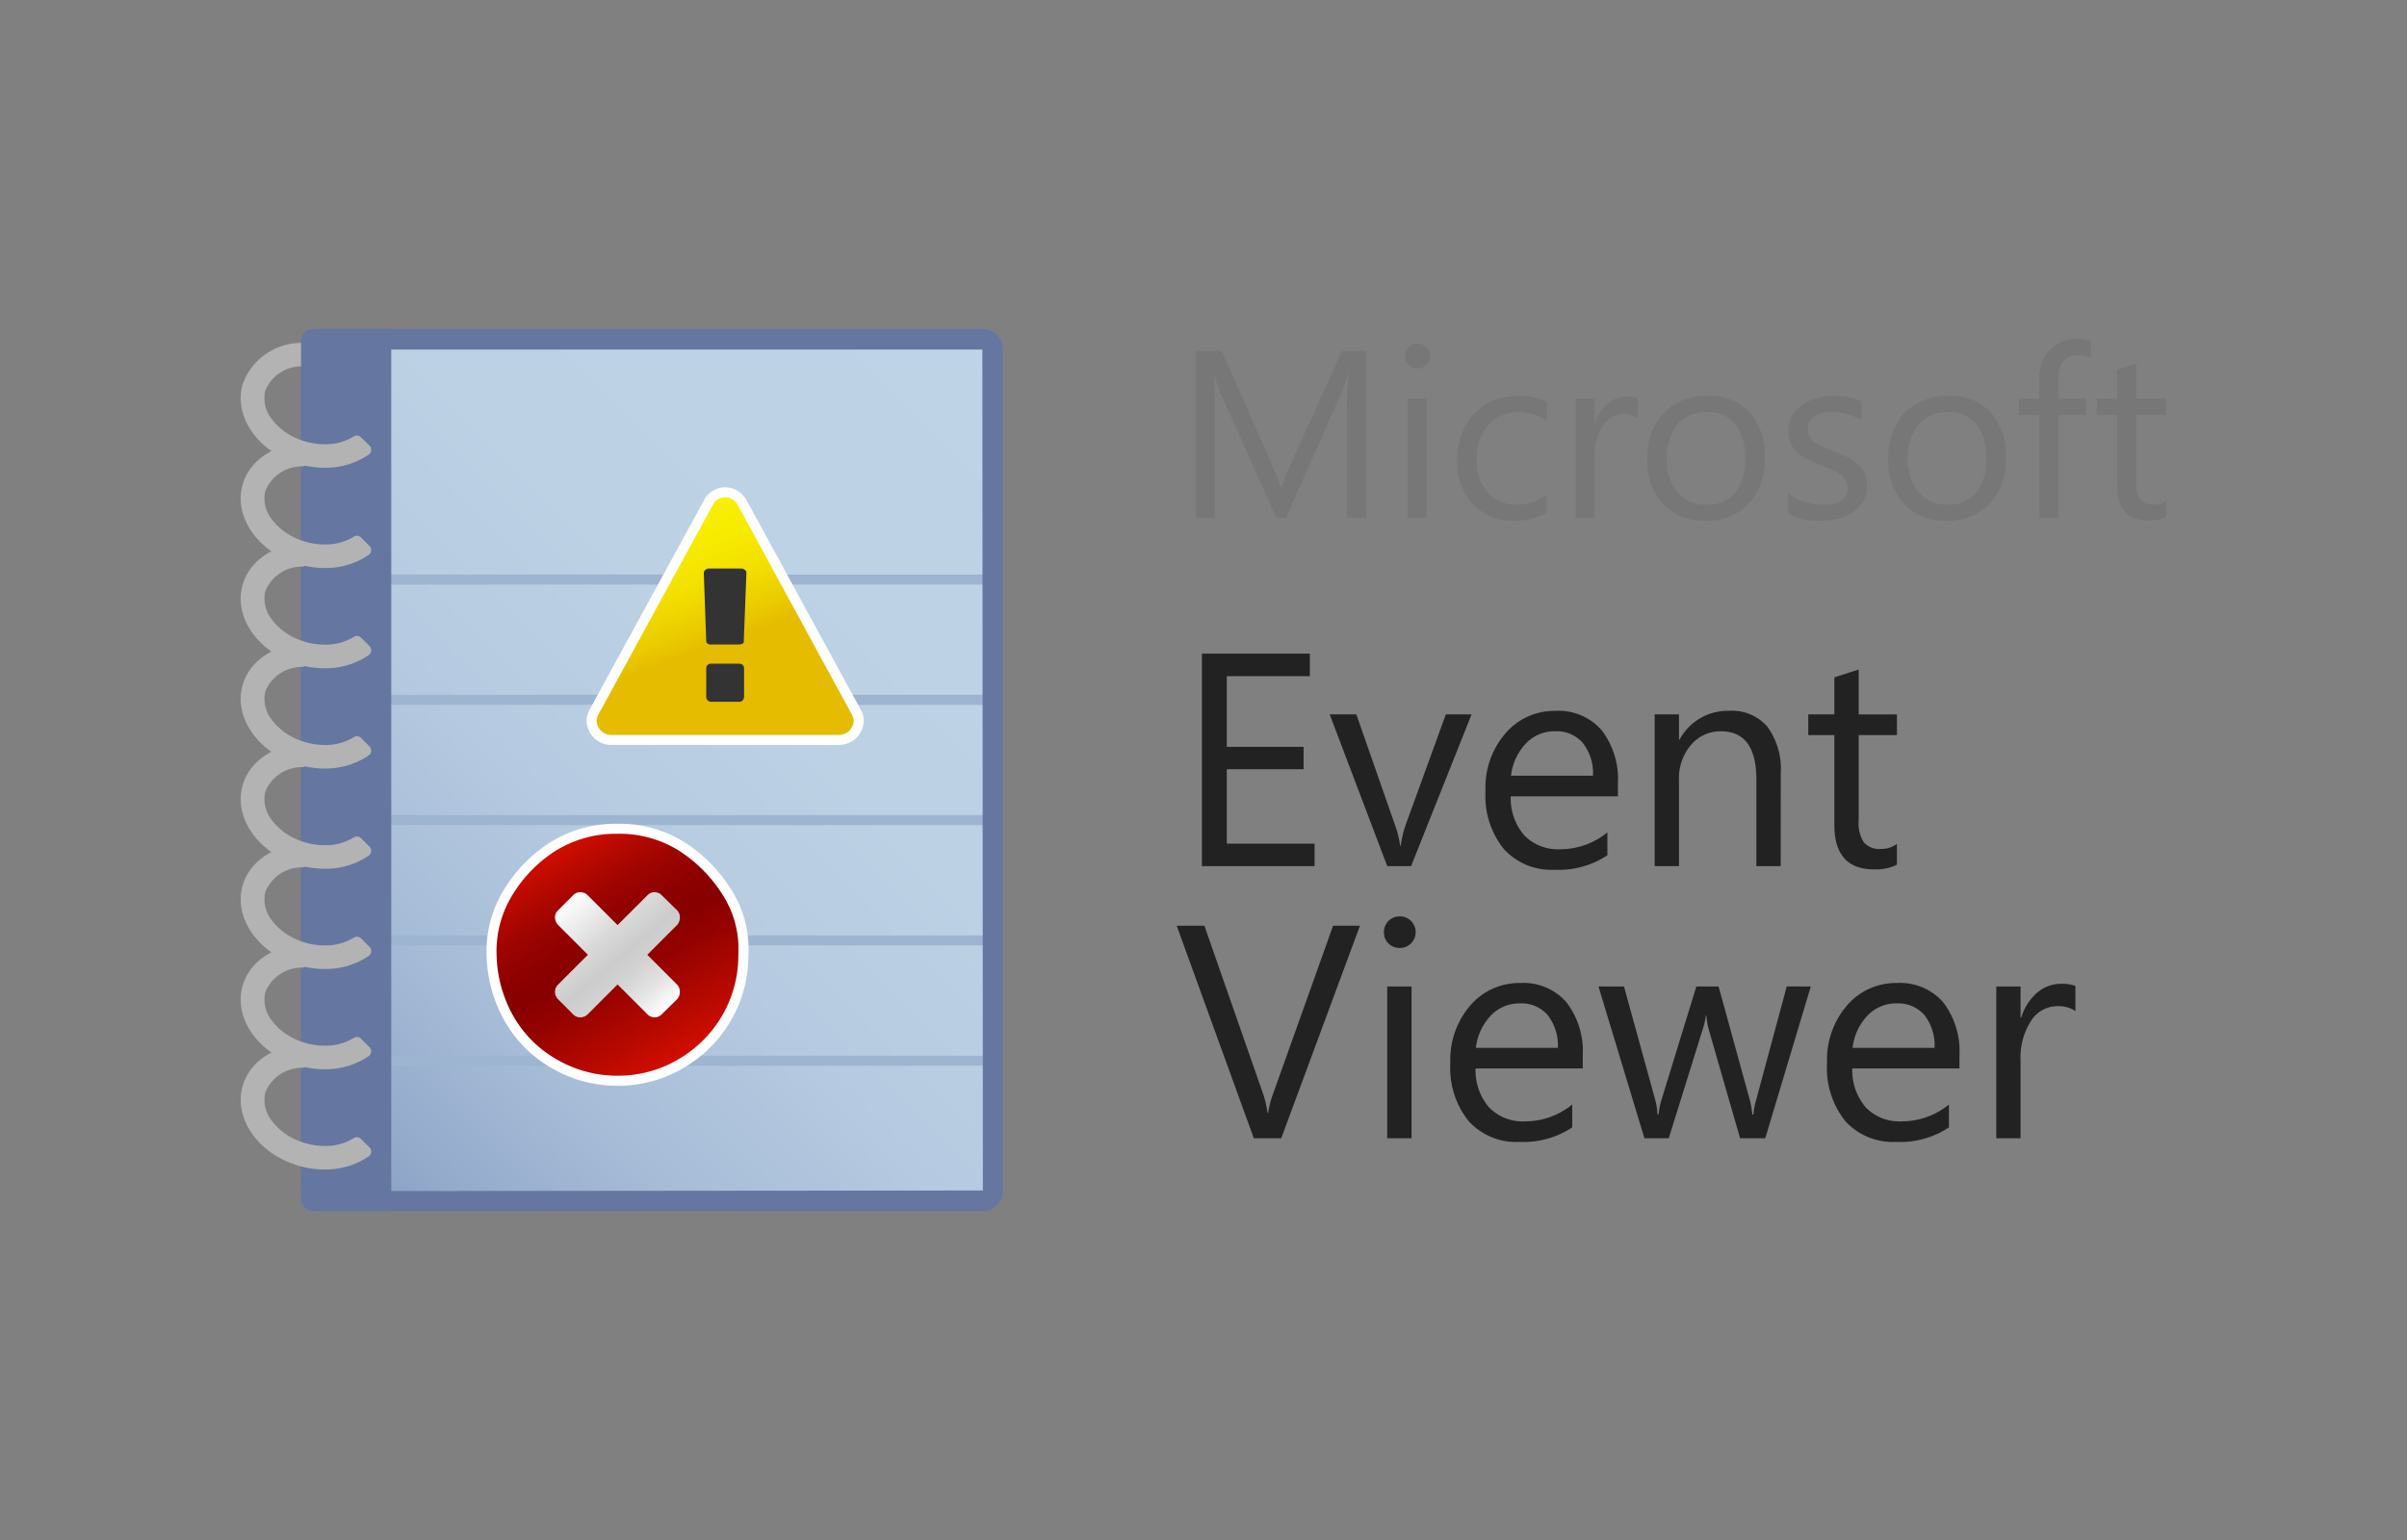 <svg xmlns="http://www.w3.org/2000/svg" width="200" height="128">
    <rect width="100%" height="100%" fill="#808080" stroke="none"/>
    <defs>
        <linearGradient id="a" x1="22.387" y1="95.785" x2="85.958" y2="32.215" gradientUnits="userSpaceOnUse">
            <stop offset="0" stop-color="#839bc0"/>
            <stop offset=".091" stop-color="#93aacb"/>
            <stop offset=".238" stop-color="#a7bcd7"/>
            <stop offset=".407" stop-color="#b5c9e0"/>
            <stop offset=".618" stop-color="#bdd1e5"/>
            <stop offset="1" stop-color="#bfd3e7"/>
        </linearGradient>
        <linearGradient id="b" x1="46.079" y1="70.276" x2="56.555" y2="88.42" gradientUnits="userSpaceOnUse">
            <stop offset="0" stop-color="#d50e00"/>
            <stop offset=".121" stop-color="#b80900"/>
            <stop offset=".261" stop-color="#9d0400"/>
            <stop offset=".385" stop-color="#8d0100"/>
            <stop offset=".481" stop-color="#870000"/>
            <stop offset=".603" stop-color="#940200"/>
            <stop offset=".828" stop-color="#b60900"/>
            <stop offset="1" stop-color="#d50e00"/>
        </linearGradient>
        <linearGradient id="c" x1="55.274" y1="84.072" x2="47.351" y2="74.63" gradientUnits="userSpaceOnUse">
            <stop offset="0" stop-color="#fff"/>
            <stop offset=".012" stop-color="#fdfdfd"/>
            <stop offset=".192" stop-color="#e2e2e2"/>
            <stop offset=".352" stop-color="#d2d2d2"/>
            <stop offset=".475" stop-color="#ccc"/>
            <stop offset=".649" stop-color="#d9d9d9"/>
            <stop offset=".97" stop-color="#fbfbfb"/>
            <stop offset="1" stop-color="#fff"/>
        </linearGradient>
        <linearGradient id="d" x1="54.118" y1="43.054" x2="61.902" y2="64.441" gradientUnits="userSpaceOnUse">
            <stop offset="0" stop-color="#f9f000"/>
            <stop offset=".144" stop-color="#f7ec00"/>
            <stop offset=".288" stop-color="#f3e000"/>
            <stop offset=".432" stop-color="#ebcc00"/>
            <stop offset=".519" stop-color="#e5bc00"/>
        </linearGradient>
    </defs>
    <rect x="25.843" y="28.172" width="56.659" height="71.657" rx="1" fill="url(#a)"/>
    <path fill="#9db5d0" d="M25.843 47.752h56.659v.833H25.843zM25.843 57.751h56.659v.833H25.843zM25.843 67.75h56.659v.833H25.843zM25.843 77.748h56.659v.833H25.843zM25.843 87.747h56.659v.833H25.843z"/>
    <rect x="25.843" y="28.172" width="56.659" height="71.657" rx="1" fill="none"/>
    <g>
        <path d="M61.764 79.358a10.257 10.257 0 0 1-1.391 5.248 10.425 10.425 0 0 1-3.808 3.808 10.2 10.2 0 0 1-5.248 1.416 10.329 10.329 0 0 1-5.273-1.416 10 10 0 0 1-3.784-3.808 11.131 11.131 0 0 1-1.415-5.248 9.273 9.273 0 0 1 1.415-5.248 11.6 11.6 0 0 1 3.784-3.81 9.842 9.842 0 0 1 5.273-1.415 9.718 9.718 0 0 1 5.248 1.415 12.154 12.154 0 0 1 3.808 3.809 8.653 8.653 0 0 1 1.391 5.249z" fill-rule="evenodd" fill="url(#b)"/>
        <path d="M51.316 90.246a10.785 10.785 0 0 1-5.481-1.472A10.458 10.458 0 0 1 41.9 84.81a11.608 11.608 0 0 1-1.469-5.442 9.721 9.721 0 0 1 1.479-5.479 12.054 12.054 0 0 1 3.919-3.942 10.281 10.281 0 0 1 5.49-1.478 10.158 10.158 0 0 1 5.468 1.479 12.6 12.6 0 0 1 3.939 3.936 9.1 9.1 0 0 1 1.458 5.484 10.689 10.689 0 0 1-1.449 5.447 10.878 10.878 0 0 1-3.957 3.959 10.658 10.658 0 0 1-5.462 1.472zm0-20.944a9.474 9.474 0 0 0-5.054 1.354 11.241 11.241 0 0 0-3.649 3.674 8.9 8.9 0 0 0-1.352 5.017 10.773 10.773 0 0 0 1.362 5.053 9.646 9.646 0 0 0 3.629 3.652 9.971 9.971 0 0 0 5.064 1.359 9.839 9.839 0 0 0 5.039-1.359 10.069 10.069 0 0 0 3.658-3.652 9.9 9.9 0 0 0 1.335-5.039v-.021a8.291 8.291 0 0 0-1.325-5 11.821 11.821 0 0 0-3.678-3.681 9.353 9.353 0 0 0-5.029-1.359z" fill="#fff"/>
        <path d="M56.492 82.433a.883.883 0 0 0-.245-.61l-2.465-2.465 2.465-2.466a.91.91 0 0 0 .245-.634.83.83 0 0 0-.245-.611L55 74.427a.827.827 0 0 0-1.221 0l-2.465 2.465-2.466-2.465a.868.868 0 0 0-.635-.269.791.791 0 0 0-.61.269l-1.22 1.22a.843.843 0 0 0-.269.611.923.923 0 0 0 .269.634l2.465 2.466-2.465 2.465a.843.843 0 0 0-.269.61.924.924 0 0 0 .269.635l1.22 1.221a.79.79 0 0 0 .61.268.867.867 0 0 0 .635-.268l2.466-2.466 2.465 2.466a.829.829 0 0 0 1.221 0l1.244-1.221a.911.911 0 0 0 .248-.635z" fill-rule="evenodd" fill="url(#c)"/>
    </g>
    <g>
        <path d="M61.648 41.74l9.482 17.412a1.439 1.439 0 0 1-.022 1.551 1.357 1.357 0 0 1-.576.576 1.852 1.852 0 0 1-.775.221H50.749a1.5 1.5 0 0 1-.775-.221 1.545 1.545 0 0 1-.574-.579 1.437 1.437 0 0 1-.022-1.551l9.5-17.412a1.492 1.492 0 0 1 .576-.6 1.543 1.543 0 0 1 1.595 0 1.649 1.649 0 0 1 .599.603z" fill-rule="evenodd" fill="url(#d)"/>
        <path d="M50.749 61.917a1.931 1.931 0 0 1-.987-.279 1.965 1.965 0 0 1-.727-.73 1.851 1.851 0 0 1-.021-1.963l9.5-17.4a1.915 1.915 0 0 1 .73-.759 1.969 1.969 0 0 1 2.018 0 2.094 2.094 0 0 1 .747.746l.007.013L71.5 58.953a1.858 1.858 0 0 1-.029 1.964 1.77 1.77 0 0 1-.739.73 2.3 2.3 0 0 1-.949.269zm9.5-20.581a1.129 1.129 0 0 0-.585.164 1.071 1.071 0 0 0-.42.435l-9.503 17.417a1.031 1.031 0 0 0 .013 1.136 1.146 1.146 0 0 0 .431.432 1.1 1.1 0 0 0 .564.164h19.007a1.462 1.462 0 0 0 .583-.173.955.955 0 0 0 .4-.4 1.039 1.039 0 0 0 .028-1.147l-9.481-17.418a1.226 1.226 0 0 0-.448-.445 1.121 1.121 0 0 0-.586-.165z" fill="#fff"/>
        <path d="M61.826 57.912v-2.349a.39.39 0 0 0-.111-.288.366.366 0 0 0-.266-.11h-2.392a.365.365 0 0 0-.266.11.39.39 0 0 0-.111.288v2.349a.39.39 0 0 0 .111.288.464.464 0 0 0 .266.133h2.392a.338.338 0 0 0 .266-.133.442.442 0 0 0 .111-.288zM61.8 53.3l.221-5.694a.272.272 0 0 0-.111-.221.474.474 0 0 0-.31-.133h-2.7a.545.545 0 0 0-.31.133.318.318 0 0 0-.11.266l.2 5.649a.245.245 0 0 0 .133.2.4.4 0 0 0 .288.067h2.282a.69.69 0 0 0 .31-.067.177.177 0 0 0 .107-.2z" fill="#333" fill-rule="evenodd"/>
    </g>
    <path d="M81.625 29.049l.044 69.9L26.72 99l-.044-69.946h54.949m.044-1.71H26.676a1.671 1.671 0 0 0-1.666 1.666V99a1.671 1.671 0 0 0 1.666 1.667h54.993A1.671 1.671 0 0 0 83.335 99V29.005a1.671 1.671 0 0 0-1.666-1.666z" fill="#6577a0"/>
    <path d="M26.01 27.338h6.5v73.323h-6.5a1 1 0 0 1-1-1V28.338a1 1 0 0 1 1-1z" fill="#6577a0"/>
    <g fill="#b3b3b3">
        <path d="M25.563 36.798c-2.582 0-4.812 1.353-5.411 3.507-.755 2.718 1.371 5.681 4.749 6.62a7.759 7.759 0 0 0 2.072.286 6.352 6.352 0 0 0 3.662-1.088.492.492 0 0 0 .062-.751l-.7-.7a.481.481 0 0 0-.6-.065 4.464 4.464 0 0 1-2.42.648 5.781 5.781 0 0 1-1.549-.215 5.629 5.629 0 0 1-.634-.216 5.086 5.086 0 0 1-2.226-1.683 2.786 2.786 0 0 1-.53-2.316 3.269 3.269 0 0 1 3.09-2.06.482.482 0 0 0 .439-.484z"/>
        <path d="M25.563 45.13c-2.582 0-4.812 1.353-5.411 3.507-.755 2.718 1.371 5.681 4.749 6.62a7.761 7.761 0 0 0 2.072.287 6.353 6.353 0 0 0 3.662-1.089.492.492 0 0 0 .065-.755L30 53a.481.481 0 0 0-.6-.065 4.465 4.465 0 0 1-2.42.649 5.941 5.941 0 0 1-2.183-.431 5.1 5.1 0 0 1-2.226-1.684 2.785 2.785 0 0 1-.53-2.316 3.268 3.268 0 0 1 3.09-2.059.483.483 0 0 0 .439-.484z"/>
        <path d="M25.563 53.462c-2.582 0-4.812 1.353-5.411 3.508-.755 2.717 1.371 5.681 4.749 6.619a7.72 7.72 0 0 0 2.072.287 6.353 6.353 0 0 0 3.662-1.089.492.492 0 0 0 .062-.751l-.7-.7a.481.481 0 0 0-.6-.065 4.465 4.465 0 0 1-2.42.649 5.941 5.941 0 0 1-2.183-.431 5.088 5.088 0 0 1-2.226-1.684 2.784 2.784 0 0 1-.53-2.316 3.268 3.268 0 0 1 3.09-2.059.483.483 0 0 0 .439-.484z"/>
        <path d="M25.563 61.794c-2.582 0-4.812 1.353-5.411 3.508-.755 2.717 1.371 5.681 4.749 6.619a7.72 7.72 0 0 0 2.072.287 6.352 6.352 0 0 0 3.662-1.088.493.493 0 0 0 .062-.751l-.7-.7a.48.48 0 0 0-.6-.066 4.465 4.465 0 0 1-2.42.649 5.822 5.822 0 0 1-1.549-.215 6.06 6.06 0 0 1-.634-.216 5.088 5.088 0 0 1-2.226-1.684 2.783 2.783 0 0 1-.53-2.315 3.267 3.267 0 0 1 3.09-2.06.483.483 0 0 0 .439-.484z"/>
        <path d="M25.563 70.126c-2.582 0-4.812 1.353-5.411 3.508-.755 2.717 1.371 5.681 4.749 6.62a7.759 7.759 0 0 0 2.072.286 6.352 6.352 0 0 0 3.662-1.088.493.493 0 0 0 .065-.752L30 78a.48.48 0 0 0-.6-.066 4.465 4.465 0 0 1-2.42.649 5.877 5.877 0 0 1-2.183-.431 5.088 5.088 0 0 1-2.226-1.684 2.783 2.783 0 0 1-.53-2.315 3.267 3.267 0 0 1 3.09-2.06.483.483 0 0 0 .439-.484z"/>
        <path d="M25.563 78.459c-2.582 0-4.812 1.352-5.411 3.507-.755 2.717 1.371 5.681 4.749 6.62a7.759 7.759 0 0 0 2.072.286 6.352 6.352 0 0 0 3.662-1.088.492.492 0 0 0 .062-.751l-.7-.7a.481.481 0 0 0-.6-.065 4.473 4.473 0 0 1-2.42.648 5.877 5.877 0 0 1-2.183-.431 5.094 5.094 0 0 1-2.226-1.683 2.786 2.786 0 0 1-.53-2.316 3.267 3.267 0 0 1 3.09-2.06.482.482 0 0 0 .439-.484z"/>
        <path d="M25.563 86.791c-2.582 0-4.812 1.353-5.411 3.507-.755 2.718 1.371 5.681 4.749 6.62a7.759 7.759 0 0 0 2.072.286 6.352 6.352 0 0 0 3.662-1.088.492.492 0 0 0 .062-.751l-.7-.7a.481.481 0 0 0-.6-.065 4.464 4.464 0 0 1-2.42.648 5.781 5.781 0 0 1-1.549-.215 5.629 5.629 0 0 1-.634-.216 5.086 5.086 0 0 1-2.226-1.683 2.786 2.786 0 0 1-.53-2.316 3.269 3.269 0 0 1 3.09-2.06.482.482 0 0 0 .439-.484zM29.993 36.343a.481.481 0 0 0-.6-.065 4.473 4.473 0 0 1-2.42.648 5.877 5.877 0 0 1-2.183-.431 5.088 5.088 0 0 1-2.226-1.684 2.783 2.783 0 0 1-.53-2.315 3.226 3.226 0 0 1 2.976-2.044V28.5a5.183 5.183 0 0 0-4.858 3.471c-.755 2.717 1.371 5.681 4.749 6.62a7.759 7.759 0 0 0 2.072.286 6.352 6.352 0 0 0 3.662-1.088.492.492 0 0 0 .062-.751z"/>
    </g>
    <g fill="#777">
        <path d="M113.525 43.053h-1.617V33.74q0-1.1.136-2.7h-.039a8.745 8.745 0 0 1-.416 1.345l-4.744 10.668h-.793l-4.734-10.591a8.35 8.35 0 0 1-.417-1.422h-.038q.077.831.077 2.72v9.293h-1.568V29.171h2.149l4.26 9.68a12.3 12.3 0 0 1 .638 1.665h.058q.417-1.143.668-1.7l4.346-9.642h2.034zM117.775 30.623a1 1 0 0 1-.726-.29.982.982 0 0 1-.3-.736 1.018 1.018 0 0 1 1.027-1.036 1.027 1.027 0 0 1 .741.3 1.034 1.034 0 0 1 0 1.467 1.02 1.02 0 0 1-.742.295zm.775 12.43h-1.589V33.14h1.589zM128.519 42.6a5.155 5.155 0 0 1-2.709.687 4.488 4.488 0 0 1-3.423-1.38 5 5 0 0 1-1.3-3.576 5.5 5.5 0 0 1 1.4-3.936 4.914 4.914 0 0 1 3.747-1.486 5.231 5.231 0 0 1 2.3.484v1.627a4.038 4.038 0 0 0-2.363-.775 3.194 3.194 0 0 0-2.493 1.09 4.134 4.134 0 0 0-.973 2.86 3.931 3.931 0 0 0 .915 2.749 3.152 3.152 0 0 0 2.455 1.007 3.977 3.977 0 0 0 2.438-.861zM136.09 34.746a1.948 1.948 0 0 0-1.2-.319 2.024 2.024 0 0 0-1.7.959 4.43 4.43 0 0 0-.682 2.614v5.054h-1.588V33.14h1.588v2.042h.039a3.446 3.446 0 0 1 1.036-1.63 2.361 2.361 0 0 1 1.558-.587 2.6 2.6 0 0 1 .949.136zM141.7 43.285a4.6 4.6 0 0 1-3.509-1.389 5.148 5.148 0 0 1-1.312-3.684 5.366 5.366 0 0 1 1.365-3.9 4.91 4.91 0 0 1 3.689-1.4 4.446 4.446 0 0 1 3.46 1.366 5.411 5.411 0 0 1 1.245 3.785 5.324 5.324 0 0 1-1.342 3.8 4.7 4.7 0 0 1-3.596 1.422zm.117-9.042a3.021 3.021 0 0 0-2.421 1.041 4.272 4.272 0 0 0-.891 2.87 4.045 4.045 0 0 0 .9 2.778 3.06 3.06 0 0 0 2.412 1.017 2.9 2.9 0 0 0 2.365-1 4.324 4.324 0 0 0 .829-2.836 4.4 4.4 0 0 0-.829-2.866 2.884 2.884 0 0 0-2.37-1.004zM148.569 42.694v-1.7a4.688 4.688 0 0 0 2.855.959q2.09 0 2.091-1.394a1.217 1.217 0 0 0-.179-.673 1.811 1.811 0 0 0-.484-.489 3.724 3.724 0 0 0-.716-.382q-.412-.169-.886-.353a11.306 11.306 0 0 1-1.157-.528 3.524 3.524 0 0 1-.833-.6 2.222 2.222 0 0 1-.5-.76 2.686 2.686 0 0 1-.169-1 2.368 2.368 0 0 1 .319-1.234 2.827 2.827 0 0 1 .852-.9 3.957 3.957 0 0 1 1.215-.546 5.377 5.377 0 0 1 1.409-.185 5.686 5.686 0 0 1 2.3.446v1.606a4.493 4.493 0 0 0-2.517-.716 2.973 2.973 0 0 0-.8.1 1.964 1.964 0 0 0-.615.286 1.314 1.314 0 0 0-.4.44 1.146 1.146 0 0 0-.141.566 1.34 1.34 0 0 0 .141.649 1.42 1.42 0 0 0 .41.464 3.2 3.2 0 0 0 .659.369c.258.109.552.229.88.357a12.525 12.525 0 0 1 1.182.518 4.068 4.068 0 0 1 .891.6 2.363 2.363 0 0 1 .566.769 2.49 2.49 0 0 1 .2 1.036 2.443 2.443 0 0 1-.325 1.278 2.789 2.789 0 0 1-.866.9 4 4 0 0 1-1.249.532 6.174 6.174 0 0 1-1.481.174 5.613 5.613 0 0 1-2.652-.589zM161.723 43.285a4.6 4.6 0 0 1-3.509-1.389 5.148 5.148 0 0 1-1.311-3.684 5.365 5.365 0 0 1 1.364-3.9 4.912 4.912 0 0 1 3.689-1.4 4.448 4.448 0 0 1 3.461 1.366 5.415 5.415 0 0 1 1.244 3.785 5.324 5.324 0 0 1-1.342 3.8 4.7 4.7 0 0 1-3.596 1.422zm.116-9.042a3.022 3.022 0 0 0-2.42 1.041 4.272 4.272 0 0 0-.891 2.87 4.036 4.036 0 0 0 .9 2.778 3.057 3.057 0 0 0 2.41 1.017 2.9 2.9 0 0 0 2.367-1 4.324 4.324 0 0 0 .828-2.836 4.4 4.4 0 0 0-.828-2.866 2.888 2.888 0 0 0-2.366-1.004zM173.737 29.771a2.116 2.116 0 0 0-1.055-.261q-1.665 0-1.665 2.1v1.53h2.323v1.355h-2.323v8.558h-1.578v-8.558h-1.694V33.14h1.694v-1.607a3.34 3.34 0 0 1 .9-2.464 3.039 3.039 0 0 1 2.246-.9 3.115 3.115 0 0 1 1.152.174zM180 42.956a3.061 3.061 0 0 1-1.481.309q-2.6 0-2.6-2.9v-5.87h-1.7V33.14h1.7v-2.421l1.587-.513v2.934H180v1.355h-2.5v5.586a2.311 2.311 0 0 0 .338 1.422 1.351 1.351 0 0 0 1.124.427A1.671 1.671 0 0 0 180 41.6z"/>
    </g>
    <g fill="#222">
        <path d="M109.23 71.99h-9.362V54.326h8.968V56.2h-6.9v5.876h6.382v1.86h-6.382v6.184h7.293zM122.276 59.376l-5.027 12.614h-1.982l-4.781-12.614h2.214l3.2 9.165a8.192 8.192 0 0 1 .443 1.761h.049a8.289 8.289 0 0 1 .395-1.711l3.35-9.215zM134.434 66.188h-8.906a4.71 4.71 0 0 0 1.133 3.252 3.9 3.9 0 0 0 2.981 1.146 6.2 6.2 0 0 0 3.917-1.4v1.9a7.322 7.322 0 0 1-4.4 1.206 5.332 5.332 0 0 1-4.2-1.718 7.033 7.033 0 0 1-1.527-4.835 6.892 6.892 0 0 1 1.67-4.8 5.348 5.348 0 0 1 4.144-1.853 4.746 4.746 0 0 1 3.832 1.6 6.678 6.678 0 0 1 1.355 4.447zm-2.07-1.712a4.106 4.106 0 0 0-.844-2.723 2.877 2.877 0 0 0-2.31-.973 3.263 3.263 0 0 0-2.426 1.022 4.646 4.646 0 0 0-1.232 2.674zM147.96 71.99h-2.022V64.8q0-4.016-2.932-4.016a3.178 3.178 0 0 0-2.506 1.14 4.229 4.229 0 0 0-.992 2.876v7.19h-2.02V59.376h2.02v2.094h.051a4.549 4.549 0 0 1 4.138-2.389 3.861 3.861 0 0 1 3.167 1.336 5.955 5.955 0 0 1 1.1 3.861zM157.617 71.867a3.9 3.9 0 0 1-1.886.394q-3.314 0-3.313-3.7V61.1h-2.168v-1.724h2.168V56.3l2.02-.652v3.732h3.179v1.72h-3.179v7.107a2.942 2.942 0 0 0 .432 1.811 1.716 1.716 0 0 0 1.428.542 2.129 2.129 0 0 0 1.319-.418zM113 76.944l-6.541 17.664h-2.279l-6.406-17.664h2.3l4.89 14.006a8.235 8.235 0 0 1 .358 1.564h.049a7.716 7.716 0 0 1 .407-1.589l4.989-13.981zM116.3 78.791a1.275 1.275 0 0 1-.924-.369 1.244 1.244 0 0 1-.382-.936 1.293 1.293 0 0 1 1.306-1.318 1.306 1.306 0 0 1 .942.375 1.317 1.317 0 0 1 0 1.867 1.3 1.3 0 0 1-.942.381zm.986 15.817h-2.021V81.994h2.021zM131.514 88.806h-8.906a4.71 4.71 0 0 0 1.133 3.252 3.9 3.9 0 0 0 2.981 1.146 6.2 6.2 0 0 0 3.917-1.4v1.9a7.32 7.32 0 0 1-4.4 1.207 5.333 5.333 0 0 1-4.2-1.718 7.036 7.036 0 0 1-1.528-4.836 6.9 6.9 0 0 1 1.67-4.8 5.35 5.35 0 0 1 4.145-1.853 4.746 4.746 0 0 1 3.831 1.6 6.674 6.674 0 0 1 1.355 4.447zm-2.07-1.712a4.109 4.109 0 0 0-.843-2.722 2.875 2.875 0 0 0-2.31-.973 3.263 3.263 0 0 0-2.427 1.022 4.649 4.649 0 0 0-1.232 2.673zM150.46 81.994l-3.783 12.614h-2.092l-2.6-9.029a5.937 5.937 0 0 1-.2-1.17h-.05a5.518 5.518 0 0 1-.257 1.145l-2.821 9.054h-2.02l-3.817-12.614h2.119l2.612 9.486a5.741 5.741 0 0 1 .171 1.132h.1a5.336 5.336 0 0 1 .22-1.157l2.908-9.461h1.85l2.613 9.51a7.243 7.243 0 0 1 .185 1.134h.1a5.229 5.229 0 0 1 .202-1.138l2.562-9.51zM162.814 88.806h-8.905a4.714 4.714 0 0 0 1.132 3.252 3.908 3.908 0 0 0 2.982 1.146 6.2 6.2 0 0 0 3.917-1.4v1.9a7.32 7.32 0 0 1-4.4 1.207 5.332 5.332 0 0 1-4.2-1.718 7.032 7.032 0 0 1-1.528-4.836 6.9 6.9 0 0 1 1.669-4.8 5.354 5.354 0 0 1 4.146-1.853 4.746 4.746 0 0 1 3.831 1.6 6.679 6.679 0 0 1 1.354 4.447zm-2.069-1.712a4.109 4.109 0 0 0-.843-2.722 2.875 2.875 0 0 0-2.31-.973 3.261 3.261 0 0 0-2.427 1.022 4.643 4.643 0 0 0-1.232 2.673zM172.449 84.039a2.474 2.474 0 0 0-1.528-.406 2.576 2.576 0 0 0-2.162 1.22 5.633 5.633 0 0 0-.868 3.325v6.43h-2.02V81.994h2.02v2.6h.049a4.407 4.407 0 0 1 1.318-2.075 3 3 0 0 1 1.983-.746 3.306 3.306 0 0 1 1.208.173z"/>
    </g>
</svg>
